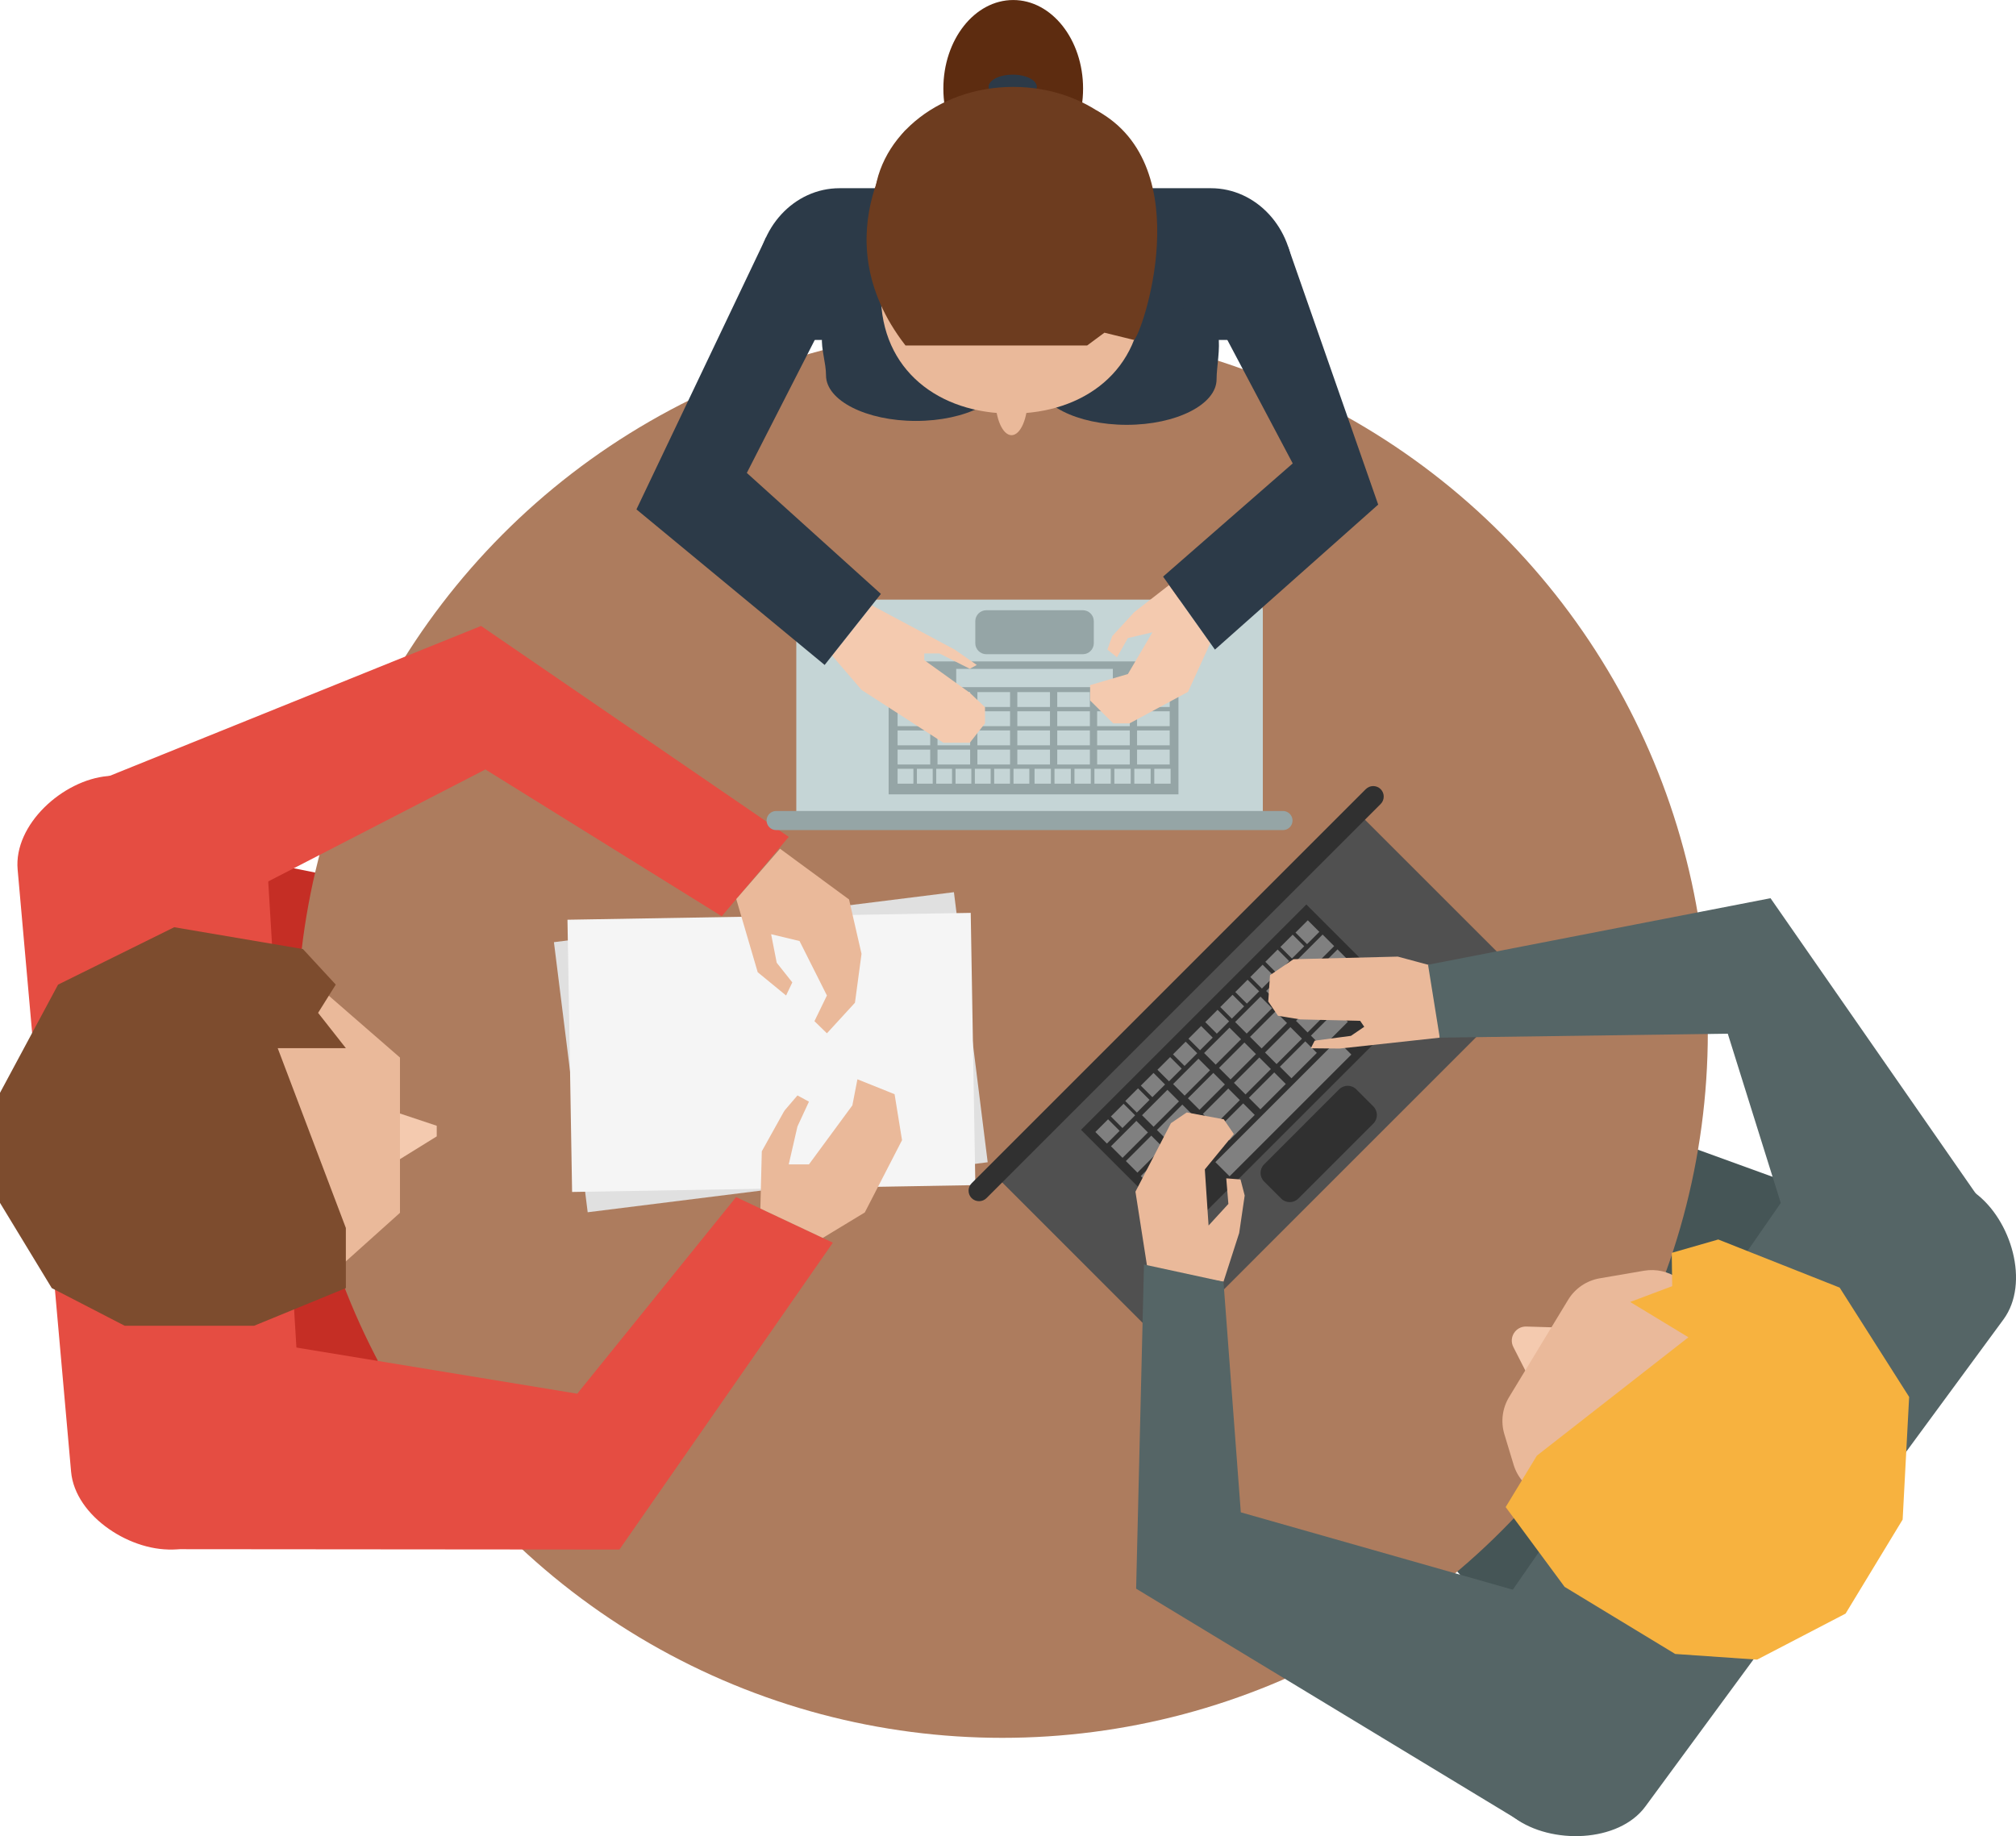 <?xml version="1.0" encoding="iso-8859-1"?>
<!-- Generator: Adobe Illustrator 19.1.0, SVG Export Plug-In . SVG Version: 6.00 Build 0)  -->
<!DOCTYPE svg PUBLIC "-//W3C//DTD SVG 1.1//EN" "http://www.w3.org/Graphics/SVG/1.1/DTD/svg11.dtd">
<svg version="1.1" id="illustrations" xmlns="http://www.w3.org/2000/svg" xmlns:xlink="http://www.w3.org/1999/xlink" x="0px"
	 y="0px" viewBox="0 0 97.163 88.503" style="enable-background:new 0 0 97.163 88.503;" xml:space="preserve">
<g>
	<g>
		<polygon style="fill:#455556;" points="68.212,73.478 75.522,81.691 89.727,58.282 79.653,54.625 		"/>
	</g>
	<g>
		<ellipse style="fill:#5D2C10;" cx="48.833" cy="4.27" rx="3.367" ry="4.269"/>
	</g>
	<g>
		<ellipse style="fill:#2C3A48;" cx="48.809" cy="4.188" rx="1.162" ry="0.59"/>
	</g>
	<g>
		<path style="fill:#2C3A48;" d="M62.324,13.364c0,1.662-1.256,3.021-2.79,3.021H39.289c-1.535,0-2.79-1.359-2.79-3.021
			c0-2.37,1.774-4.292,3.963-4.292H58.36C60.549,9.073,62.324,10.994,62.324,13.364z"/>
	</g>
	<g>
		<polygon style="fill:#C52E25;" points="19.958,65.061 9.448,68.291 9.448,40.909 19.958,43.009 		"/>
	</g>
	<g>
		<path style="fill:#E54D42;" d="M11.018,74.45l-2.491,0.224c-2.165,0.193-4.909-1.574-5.101-3.739L0.85,41.911
			c-0.192-2.165,2.173-4.31,4.338-4.504l2.491-0.223c2.165-0.194,5.054,3.136,5.248,5.301l1.674,27.675
			C14.795,72.326,13.183,74.255,11.018,74.45z"/>
	</g>
	<g>
		<circle style="fill:#AD7C5E;" cx="48.307" cy="49.762" r="34.003"/>
	</g>
	<g>
		<g>
			<polygon style="fill:#F4CAAF;" points="18.867,53.536 21.049,54.263 21.049,54.774 18.867,56.125 			"/>
		</g>
		<g>
			<polygon style="fill:#EAB99A;" points="15.233,47.459 19.277,50.975 19.277,58.458 15.233,62.087 10.546,52.675 			"/>
		</g>
		<g>
			<polygon style="fill:#7D4C2E;" points="15.331,48.82 16.183,47.459 14.601,45.746 8.396,44.693 2.799,47.459 0,52.675 0,57.978 
				2.495,62.087 6.01,63.902 12.247,63.902 16.669,62.087 16.669,59.189 13.384,50.521 16.669,50.521 			"/>
		</g>
	</g>
	<g>
		<polygon style="fill:#E54D42;" points="4.083,37.883 23.185,30.171 38.015,40.337 34.786,44.165 23.394,37.088 9.67,44.165 		"/>
	</g>
	<g>
		<polygon style="fill:#E54D42;" points="11.078,64.426 27.821,67.177 35.476,57.7 40.14,59.898 29.854,74.689 8.103,74.671 		"/>
	</g>
	<g>
		
			<rect x="27.448" y="44.165" transform="matrix(0.992 -0.124 0.124 0.992 -6.008 5.005)" style="fill:#E0E0E0;" width="19.434" height="13.123"/>
	</g>
	<g>
		
			<rect x="27.448" y="44.165" transform="matrix(1 -0.017 0.017 1 -0.849 0.633)" style="fill:#F5F5F5;" width="19.435" height="13.122"/>
	</g>
	<g>
		<polygon style="fill:#EAB99A;" points="35.485,43.336 36.519,46.862 37.886,47.983 38.186,47.352 37.434,46.404 37.165,45.029 
			38.534,45.358 39.854,47.983 39.253,49.221 39.854,49.806 41.205,48.333 41.522,45.977 40.921,43.355 37.594,40.909 		"/>
	</g>
	<g>
		<path style="fill:#EAB99A;" d="M36.646,58.251l0.07-2.758l1.051-1.889c0.026-0.046,0.056-0.089,0.09-0.129l0.577-0.674
			l0.554,0.299l-0.554,1.196l-0.42,1.828h0.974l2.093-2.845l0.243-1.256l1.791,0.718l0.359,2.216l-1.794,3.484l-2.025,1.227
			L36.646,58.251z"/>
	</g>
	<g>
		<path style="fill:#556566;" d="M70.985,86.142l2.015,1.483c1.75,1.289,5.013,1.201,6.3-0.551l17.258-23.475
			c1.288-1.752,0.378-4.812-1.372-6.102l-2.014-1.482c-1.75-1.289-5.948,0.059-7.236,1.809L70.146,80.617
			C68.858,82.367,69.235,84.853,70.985,86.142z"/>
	</g>
	<g>
		<g>
			<path style="fill:#F4CAAF;" d="M74.925,63.981l-1.363-0.041c-0.516-0.015-0.859,0.527-0.625,0.987l0.646,1.267L74.925,63.981z"/>
		</g>
		<g>
			<path style="fill:#EAB99A;" d="M79.232,61.25l-2.134,0.366c-0.633,0.109-1.188,0.487-1.521,1.036l-2.845,4.688
				c-0.327,0.538-0.409,1.191-0.226,1.794l0.443,1.464c0.425,1.402,2.069,2.016,3.309,1.232l5.15-3.253
				c0.77-0.486,1.164-1.394,0.995-2.288l-0.616-3.264C81.563,61.835,80.425,61.045,79.232,61.25z"/>
		</g>
		<g>
			<polygon style="fill:#F7B23F;" points="80.593,61.994 80.571,60.388 82.813,59.744 88.664,62.063 92.013,67.332 91.7,73.243 
				88.95,77.776 84.685,79.995 80.738,79.722 75.407,76.487 72.567,72.642 74.07,70.164 81.375,64.458 78.567,62.754 			"/>
		</g>
	</g>
	<g>
		<path style="fill:#6D3C1F;" d="M55.543,9.881c-2.233,4.011-3.786,6.083-6.711,5.692c-3.707,0-6.711-2.548-6.711-5.692
			c0-3.144,3.004-5.693,6.711-5.693C52.539,4.188,55.543,6.737,55.543,9.881z"/>
	</g>
	<g>
		<path style="fill:#2C3A48;" d="M48.475,18.094c0,1.212-1.939,2.195-4.332,2.195c-2.393,0-4.332-0.983-4.332-2.195
			s-0.979-2.751,1.413-2.751C43.616,15.343,48.475,16.881,48.475,18.094z"/>
	</g>
	<g>
		<path style="fill:#2C3A48;" d="M58.634,18.282c0,1.212-1.94,2.195-4.332,2.195c-2.393,0-4.332-0.983-4.332-2.195
			c0-1.213,4.639-3.399,7.031-3.399C59.393,14.883,58.634,17.069,58.634,18.282z"/>
	</g>
	<g>
		<g>
			<path style="fill:#EAB99A;" d="M55.05,14.173c0,3.689-2.819,5.762-6.298,5.762c-3.479,0-6.298-2.072-6.298-5.762
				c0-3.689,2.819-6.681,6.298-6.681C52.231,7.493,55.05,10.484,55.05,14.173z"/>
		</g>
		<g>
			<ellipse style="fill:#EAB99A;" cx="48.752" cy="19.181" rx="0.782" ry="1.795"/>
		</g>
		<g>
			<path style="fill:#6D3C1F;" d="M43.641,16.652h8.755l0.833-0.616l1.421,0.349c0.349-0.161,3.203-8.355-1.805-11.063l-9.22,0.968
				C43.625,6.29,39.43,11.225,43.641,16.652z"/>
		</g>
	</g>
	<g>
		<path style="fill:#C5D5D6;" d="M60.356,39.597H38.885c-0.279,0-0.507-0.229-0.507-0.507v-9.679c0-0.279,0.229-0.507,0.507-0.507
			h21.471c0.279,0,0.507,0.228,0.507,0.507v9.679C60.863,39.369,60.635,39.597,60.356,39.597z"/>
	</g>
	<g>
		<g>
			<rect x="42.829" y="31.881" style="fill:#95A5A6;" width="13.968" height="6.407"/>
		</g>
		<g>
			<g>
				<rect x="46.086" y="32.24" style="fill:#C5D5D6;" width="7.549" height="0.881"/>
			</g>
			<g>
				<g>
					<rect x="43.26" y="33.36" style="fill:#C5D5D6;" width="1.573" height="0.717"/>
				</g>
				<g>
					<rect x="45.184" y="33.36" style="fill:#C5D5D6;" width="1.573" height="0.717"/>
				</g>
				<g>
					<rect x="47.107" y="33.36" style="fill:#C5D5D6;" width="1.574" height="0.717"/>
				</g>
				<g>
					<rect x="49.031" y="33.36" style="fill:#C5D5D6;" width="1.574" height="0.717"/>
				</g>
				<g>
					<rect x="50.955" y="33.36" style="fill:#C5D5D6;" width="1.573" height="0.717"/>
				</g>
				<g>
					<g>
						<rect x="52.878" y="33.36" style="fill:#C5D5D6;" width="1.573" height="0.717"/>
					</g>
				</g>
				<g>
					<g>
						<rect x="54.802" y="33.36" style="fill:#C5D5D6;" width="1.573" height="0.717"/>
					</g>
				</g>
			</g>
			<g>
				<g>
					<rect x="43.26" y="34.284" style="fill:#C5D5D6;" width="1.573" height="0.717"/>
				</g>
				<g>
					<rect x="45.184" y="34.284" style="fill:#C5D5D6;" width="1.573" height="0.717"/>
				</g>
				<g>
					<rect x="47.107" y="34.284" style="fill:#C5D5D6;" width="1.574" height="0.717"/>
				</g>
				<g>
					<rect x="49.031" y="34.284" style="fill:#C5D5D6;" width="1.574" height="0.717"/>
				</g>
				<g>
					<rect x="50.955" y="34.284" style="fill:#C5D5D6;" width="1.573" height="0.717"/>
				</g>
				<g>
					<g>
						<rect x="52.878" y="34.284" style="fill:#C5D5D6;" width="1.573" height="0.717"/>
					</g>
				</g>
				<g>
					<g>
						<rect x="54.802" y="34.284" style="fill:#C5D5D6;" width="1.573" height="0.717"/>
					</g>
				</g>
			</g>
			<g>
				<g>
					<rect x="43.26" y="35.208" style="fill:#C5D5D6;" width="1.573" height="0.717"/>
				</g>
				<g>
					<rect x="45.184" y="35.208" style="fill:#C5D5D6;" width="1.573" height="0.717"/>
				</g>
				<g>
					<rect x="47.107" y="35.208" style="fill:#C5D5D6;" width="1.574" height="0.717"/>
				</g>
				<g>
					<rect x="49.031" y="35.208" style="fill:#C5D5D6;" width="1.574" height="0.717"/>
				</g>
				<g>
					<rect x="50.955" y="35.208" style="fill:#C5D5D6;" width="1.573" height="0.717"/>
				</g>
				<g>
					<g>
						<rect x="52.878" y="35.208" style="fill:#C5D5D6;" width="1.573" height="0.717"/>
					</g>
				</g>
				<g>
					<g>
						<rect x="54.802" y="35.208" style="fill:#C5D5D6;" width="1.573" height="0.717"/>
					</g>
				</g>
			</g>
			<g>
				<g>
					<rect x="43.26" y="36.132" style="fill:#C5D5D6;" width="1.573" height="0.717"/>
				</g>
				<g>
					<rect x="45.184" y="36.132" style="fill:#C5D5D6;" width="1.573" height="0.717"/>
				</g>
				<g>
					<rect x="47.107" y="36.132" style="fill:#C5D5D6;" width="1.574" height="0.717"/>
				</g>
				<g>
					<rect x="49.031" y="36.132" style="fill:#C5D5D6;" width="1.574" height="0.717"/>
				</g>
				<g>
					<rect x="50.955" y="36.132" style="fill:#C5D5D6;" width="1.573" height="0.717"/>
				</g>
				<g>
					<g>
						<rect x="52.878" y="36.132" style="fill:#C5D5D6;" width="1.573" height="0.717"/>
					</g>
				</g>
				<g>
					<g>
						<rect x="54.802" y="36.132" style="fill:#C5D5D6;" width="1.573" height="0.717"/>
					</g>
				</g>
			</g>
			<g>
				<g>
					<rect x="43.26" y="37.056" style="fill:#C5D5D6;" width="0.762" height="0.717"/>
				</g>
				<g>
					<rect x="44.191" y="37.056" style="fill:#C5D5D6;" width="0.762" height="0.717"/>
				</g>
				<g>
					<rect x="45.122" y="37.056" style="fill:#C5D5D6;" width="0.762" height="0.717"/>
				</g>
				<g>
					<rect x="46.053" y="37.056" style="fill:#C5D5D6;" width="0.762" height="0.717"/>
				</g>
				<g>
					<rect x="46.984" y="37.056" style="fill:#C5D5D6;" width="0.762" height="0.717"/>
				</g>
				<g>
					<g>
						<rect x="47.916" y="37.056" style="fill:#C5D5D6;" width="0.762" height="0.717"/>
					</g>
				</g>
				<g>
					<g>
						<rect x="48.847" y="37.056" style="fill:#C5D5D6;" width="0.762" height="0.717"/>
					</g>
				</g>
			</g>
			<g>
				<g>
					<rect x="49.861" y="37.056" style="fill:#C5D5D6;" width="0.787" height="0.717"/>
				</g>
				<g>
					<rect x="50.823" y="37.056" style="fill:#C5D5D6;" width="0.787" height="0.717"/>
				</g>
				<g>
					<rect x="51.785" y="37.056" style="fill:#C5D5D6;" width="0.787" height="0.717"/>
				</g>
				<g>
					<rect x="52.747" y="37.056" style="fill:#C5D5D6;" width="0.787" height="0.717"/>
				</g>
				<g>
					<rect x="53.708" y="37.056" style="fill:#C5D5D6;" width="0.787" height="0.717"/>
				</g>
				<g>
					<g>
						<rect x="54.67" y="37.056" style="fill:#C5D5D6;" width="0.787" height="0.717"/>
					</g>
				</g>
				<g>
					<g>
						<rect x="55.632" y="37.056" style="fill:#C5D5D6;" width="0.787" height="0.717"/>
					</g>
				</g>
			</g>
		</g>
	</g>
	<g>
		<polygon style="fill:#F4CAAF;" points="42.018,29.179 46.013,31.311 47.077,32.051 46.741,32.236 45.272,31.496 44.547,31.496 
			44.547,31.819 46.741,33.393 47.473,34.087 47.473,34.866 46.741,35.8 45.465,35.8 41.523,33.254 40.103,31.599 		"/>
	</g>
	<g>
		<polygon style="fill:#F4CAAF;" points="56.345,28.201 54.667,29.505 53.603,30.663 53.372,31.311 53.834,31.681 54.36,30.755 
			55.543,30.477 54.36,32.489 52.539,33.023 52.539,33.763 53.649,34.866 54.442,34.866 57.259,33.347 58.331,30.995 		"/>
	</g>
	<g>
		<polygon style="fill:#2C3A48;" points="36.925,11.433 30.674,24.553 39.745,32.051 42.455,28.626 35.994,22.795 39.93,15.089 		
			"/>
	</g>
	<g>
		<polygon style="fill:#2C3A48;" points="62.082,11.897 66.423,24.322 58.555,31.311 56.056,27.793 62.304,22.337 59.018,16.13 		
			"/>
	</g>
	<g>
		<path style="fill:#95A5A6;" d="M61.835,40.011H37.406c-0.254,0-0.46-0.207-0.46-0.46l0,0c0-0.253,0.207-0.461,0.46-0.461h24.429
			c0.253,0,0.46,0.208,0.46,0.461l0,0C62.295,39.804,62.088,40.011,61.835,40.011z"/>
	</g>
	<g>
		<path style="fill:#95A5A6;" d="M52.187,31.533h-4.652c-0.292,0-0.53-0.239-0.53-0.53v-1.06c0-0.292,0.238-0.53,0.53-0.53h4.652
			c0.292,0,0.53,0.239,0.53,0.53v1.06C52.717,31.295,52.479,31.533,52.187,31.533z"/>
	</g>
	<g>
		<g>
			<path style="fill:#505050;" d="M48.301,56.206l16.696-16.696c0.217-0.217,0.571-0.217,0.788,0l7.527,7.526
				c0.217,0.217,0.217,0.572,0,0.789L56.617,64.521c-0.217,0.217-0.572,0.217-0.789,0l-7.526-7.527
				C48.084,56.777,48.084,56.422,48.301,56.206z"/>
		</g>
		<g>
			<g>
				
					<rect x="52.328" y="47.992" transform="matrix(-0.707 0.707 -0.707 -0.707 138.868 45.513)" style="fill:#303030;" width="15.361" height="7.046"/>
			</g>
			<g>
				<g>
					
						<rect x="57.69" y="52.938" transform="matrix(-0.707 0.707 -0.707 -0.707 143.344 47.47)" style="fill:#808080;" width="8.302" height="0.969"/>
				</g>
				<g>
					<g>
						
							<rect x="64.69" y="47.7" transform="matrix(-0.707 0.707 -0.707 -0.707 145.917 35.744)" style="fill:#808080;" width="1.731" height="0.789"/>
					</g>
					<g>
						
							<rect x="63.194" y="49.196" transform="matrix(-0.707 0.707 -0.707 -0.707 144.421 39.355)" style="fill:#808080;" width="1.731" height="0.788"/>
					</g>
					<g>
						
							<rect x="61.698" y="50.691" transform="matrix(-0.707 0.707 -0.707 -0.707 142.925 42.969)" style="fill:#808080;" width="1.73" height="0.789"/>
					</g>
					<g>
						
							<rect x="60.202" y="52.187" transform="matrix(-0.707 0.707 -0.707 -0.707 141.429 46.582)" style="fill:#808080;" width="1.73" height="0.789"/>
					</g>
					<g>
						
							<rect x="58.706" y="53.684" transform="matrix(-0.707 0.707 -0.707 -0.707 139.933 50.19)" style="fill:#808080;" width="1.731" height="0.788"/>
					</g>
					<g>
						<g>
							
								<rect x="57.21" y="55.179" transform="matrix(-0.707 0.707 -0.707 -0.707 138.438 53.801)" style="fill:#808080;" width="1.731" height="0.789"/>
						</g>
					</g>
					<g>
						<g>
							
								<rect x="55.714" y="56.676" transform="matrix(-0.707 0.707 -0.707 -0.707 136.942 57.413)" style="fill:#808080;" width="1.731" height="0.789"/>
						</g>
					</g>
				</g>
				<g>
					<g>
						
							<rect x="63.971" y="46.981" transform="matrix(-0.707 0.707 -0.707 -0.707 144.182 35.029)" style="fill:#808080;" width="1.73" height="0.789"/>
					</g>
					<g>
						
							<rect x="62.475" y="48.477" transform="matrix(-0.707 0.707 -0.707 -0.707 142.687 38.644)" style="fill:#808080;" width="1.731" height="0.789"/>
					</g>
					<g>
						
							<rect x="60.979" y="49.974" transform="matrix(-0.707 0.707 -0.707 -0.707 141.193 42.284)" style="fill:#808080;" width="1.731" height="0.787"/>
					</g>
					<g>
						
							<rect x="59.484" y="51.468" transform="matrix(-0.707 0.707 -0.707 -0.707 139.695 45.862)" style="fill:#808080;" width="1.73" height="0.789"/>
					</g>
					<g>
						
							<rect x="57.988" y="52.965" transform="matrix(-0.707 0.707 -0.707 -0.707 138.199 49.474)" style="fill:#808080;" width="1.73" height="0.789"/>
					</g>
					<g>
						<g>
							
								<rect x="56.492" y="54.461" transform="matrix(-0.707 0.707 -0.707 -0.707 136.703 53.089)" style="fill:#808080;" width="1.731" height="0.789"/>
						</g>
					</g>
					<g>
						<g>
							
								<rect x="54.996" y="55.957" transform="matrix(-0.707 0.707 -0.707 -0.707 135.207 56.701)" style="fill:#808080;" width="1.731" height="0.789"/>
						</g>
					</g>
				</g>
				<g>
					<g>
						
							<rect x="63.252" y="46.262" transform="matrix(-0.707 0.707 -0.707 -0.707 142.447 34.307)" style="fill:#808080;" width="1.731" height="0.789"/>
					</g>
					<g>
						
							<rect x="61.757" y="47.759" transform="matrix(-0.707 0.707 -0.707 -0.707 140.952 37.922)" style="fill:#808080;" width="1.731" height="0.788"/>
					</g>
					<g>
						
							<rect x="60.261" y="49.255" transform="matrix(-0.707 0.707 -0.707 -0.707 139.456 41.53)" style="fill:#808080;" width="1.731" height="0.789"/>
					</g>
					<g>
						
							<rect x="58.765" y="50.751" transform="matrix(-0.707 0.707 -0.707 -0.707 137.96 45.141)" style="fill:#808080;" width="1.731" height="0.788"/>
					</g>
					<g>
						
							<rect x="57.269" y="52.246" transform="matrix(-0.707 0.707 -0.707 -0.707 136.462 48.721)" style="fill:#808080;" width="1.731" height="0.789"/>
					</g>
					<g>
						<g>
							
								<rect x="55.773" y="53.742" transform="matrix(-0.707 0.707 -0.707 -0.707 134.968 52.364)" style="fill:#808080;" width="1.731" height="0.789"/>
						</g>
					</g>
					<g>
						<g>
							
								<rect x="54.277" y="55.238" transform="matrix(-0.707 0.707 -0.707 -0.707 133.471 55.976)" style="fill:#808080;" width="1.731" height="0.789"/>
						</g>
					</g>
				</g>
				<g>
					<g>
						
							<rect x="62.534" y="45.544" transform="matrix(-0.707 0.707 -0.707 -0.707 140.713 33.591)" style="fill:#808080;" width="1.73" height="0.788"/>
					</g>
					<g>
						
							<rect x="61.039" y="47.04" transform="matrix(-0.707 0.707 -0.707 -0.707 139.217 37.203)" style="fill:#808080;" width="1.73" height="0.789"/>
					</g>
					<g>
						
							<rect x="59.543" y="48.536" transform="matrix(-0.707 0.707 -0.707 -0.707 137.721 40.814)" style="fill:#808080;" width="1.73" height="0.789"/>
					</g>
					<g>
						
							<rect x="58.046" y="50.032" transform="matrix(-0.707 0.707 -0.707 -0.707 136.225 44.426)" style="fill:#808080;" width="1.73" height="0.789"/>
					</g>
					<g>
						
							<rect x="56.55" y="51.528" transform="matrix(-0.707 0.707 -0.707 -0.707 134.729 48.037)" style="fill:#808080;" width="1.73" height="0.788"/>
					</g>
					<g>
						<g>
							
								<rect x="55.054" y="53.024" transform="matrix(-0.707 0.707 -0.707 -0.707 133.233 51.652)" style="fill:#808080;" width="1.731" height="0.788"/>
						</g>
					</g>
					<g>
						<g>
							
								<rect x="53.558" y="54.519" transform="matrix(-0.707 0.707 -0.707 -0.707 131.736 55.264)" style="fill:#808080;" width="1.731" height="0.789"/>
						</g>
					</g>
				</g>
				<g>
					<g>
						
							<rect x="62.578" y="44.51" transform="matrix(-0.707 0.707 -0.707 -0.707 139.299 32.142)" style="fill:#808080;" width="0.838" height="0.788"/>
					</g>
					<g>
						
							<rect x="61.854" y="45.234" transform="matrix(-0.707 0.707 -0.707 -0.707 138.57 33.859)" style="fill:#808080;" width="0.837" height="0.789"/>
					</g>
					<g>
						
							<rect x="61.129" y="45.958" transform="matrix(-0.707 0.707 -0.707 -0.707 137.845 35.6)" style="fill:#808080;" width="0.838" height="0.789"/>
					</g>
					<g>
						
							<rect x="60.406" y="46.682" transform="matrix(-0.707 0.707 -0.707 -0.707 137.121 37.355)" style="fill:#808080;" width="0.837" height="0.789"/>
					</g>
					<g>
						
							<rect x="59.681" y="47.406" transform="matrix(-0.707 0.707 -0.707 -0.707 136.397 39.103)" style="fill:#808080;" width="0.838" height="0.789"/>
					</g>
					<g>
						<g>
							
								<rect x="58.958" y="48.13" transform="matrix(-0.707 0.707 -0.707 -0.707 135.673 40.851)" style="fill:#808080;" width="0.837" height="0.789"/>
						</g>
					</g>
					<g>
						<g>
							
								<rect x="58.233" y="48.854" transform="matrix(-0.707 0.707 -0.707 -0.707 134.949 42.6)" style="fill:#808080;" width="0.838" height="0.789"/>
						</g>
					</g>
				</g>
				<g>
					<g>
						
							<rect x="57.421" y="49.653" transform="matrix(-0.707 0.707 -0.707 -0.707 134.15 44.521)" style="fill:#808080;" width="0.865" height="0.789"/>
					</g>
					<g>
						
							<rect x="56.673" y="50.401" transform="matrix(-0.707 0.707 -0.707 -0.707 133.403 46.333)" style="fill:#808080;" width="0.865" height="0.789"/>
					</g>
					<g>
						
							<rect x="55.925" y="51.149" transform="matrix(-0.707 0.707 -0.707 -0.707 132.654 48.132)" style="fill:#808080;" width="0.865" height="0.788"/>
					</g>
					<g>
						
							<rect x="55.177" y="51.897" transform="matrix(-0.708 0.707 -0.707 -0.708 131.908 50.006)" style="fill:#808080;" width="0.865" height="0.787"/>
					</g>
					<g>
						
							<rect x="54.429" y="52.645" transform="matrix(-0.708 0.707 -0.707 -0.708 131.159 51.806)" style="fill:#808080;" width="0.865" height="0.787"/>
					</g>
					<g>
						<g>
							
								<rect x="53.68" y="53.393" transform="matrix(-0.707 0.707 -0.707 -0.707 130.41 53.556)" style="fill:#808080;" width="0.866" height="0.788"/>
						</g>
					</g>
					<g>
						<g>
							
								<rect x="52.933" y="54.14" transform="matrix(-0.707 0.707 -0.707 -0.707 129.663 55.361)" style="fill:#808080;" width="0.866" height="0.789"/>
						</g>
					</g>
				</g>
			</g>
		</g>
		<g>
			<path style="fill:#303030;" d="M46.829,57.033l18.996-18.996c0.197-0.197,0.52-0.197,0.717,0l0,0
				c0.197,0.197,0.197,0.519,0,0.717L47.545,57.75c-0.197,0.197-0.52,0.197-0.717,0l0,0C46.632,57.552,46.632,57.23,46.829,57.033z"
				/>
		</g>
		<g>
			<path style="fill:#303030;" d="M60.924,56.124l3.617-3.618c0.228-0.227,0.599-0.227,0.825,0l0.824,0.824
				c0.227,0.227,0.227,0.598,0,0.825l-3.618,3.618c-0.227,0.227-0.598,0.227-0.824,0l-0.824-0.825
				C60.697,56.721,60.697,56.35,60.924,56.124z"/>
		</g>
	</g>
	<g>
		<polygon style="fill:#EAB99A;" points="69.39,50.016 64.565,50.541 63.175,50.528 63.361,50.161 65.109,49.929 65.751,49.492 
			65.555,49.205 62.663,49.136 61.595,48.962 61.125,48.273 61.209,47.004 62.339,46.235 67.368,46.109 69.624,46.716 		"/>
	</g>
	<g>
		<polygon style="fill:#EAB99A;" points="58.967,61.78 59.724,59.43 59.989,57.624 59.788,56.85 59.101,56.797 59.203,58.03 
			58.248,59.071 58.068,56.366 59.466,54.662 58.982,53.952 57.195,53.62 56.434,54.138 54.724,57.439 55.314,61.218 		"/>
	</g>
	<g>
		<polygon style="fill:#556566;" points="95.883,58.478 85.332,43.294 68.826,46.501 69.39,50.016 83.272,49.824 86.469,60.039 		
			"/>
	</g>
	<g>
		<polygon style="fill:#556566;" points="76.134,77.541 59.802,72.895 58.967,61.78 55.135,60.95 54.757,76.575 73.362,87.844 		"/>
	</g>
</g>
</svg>
